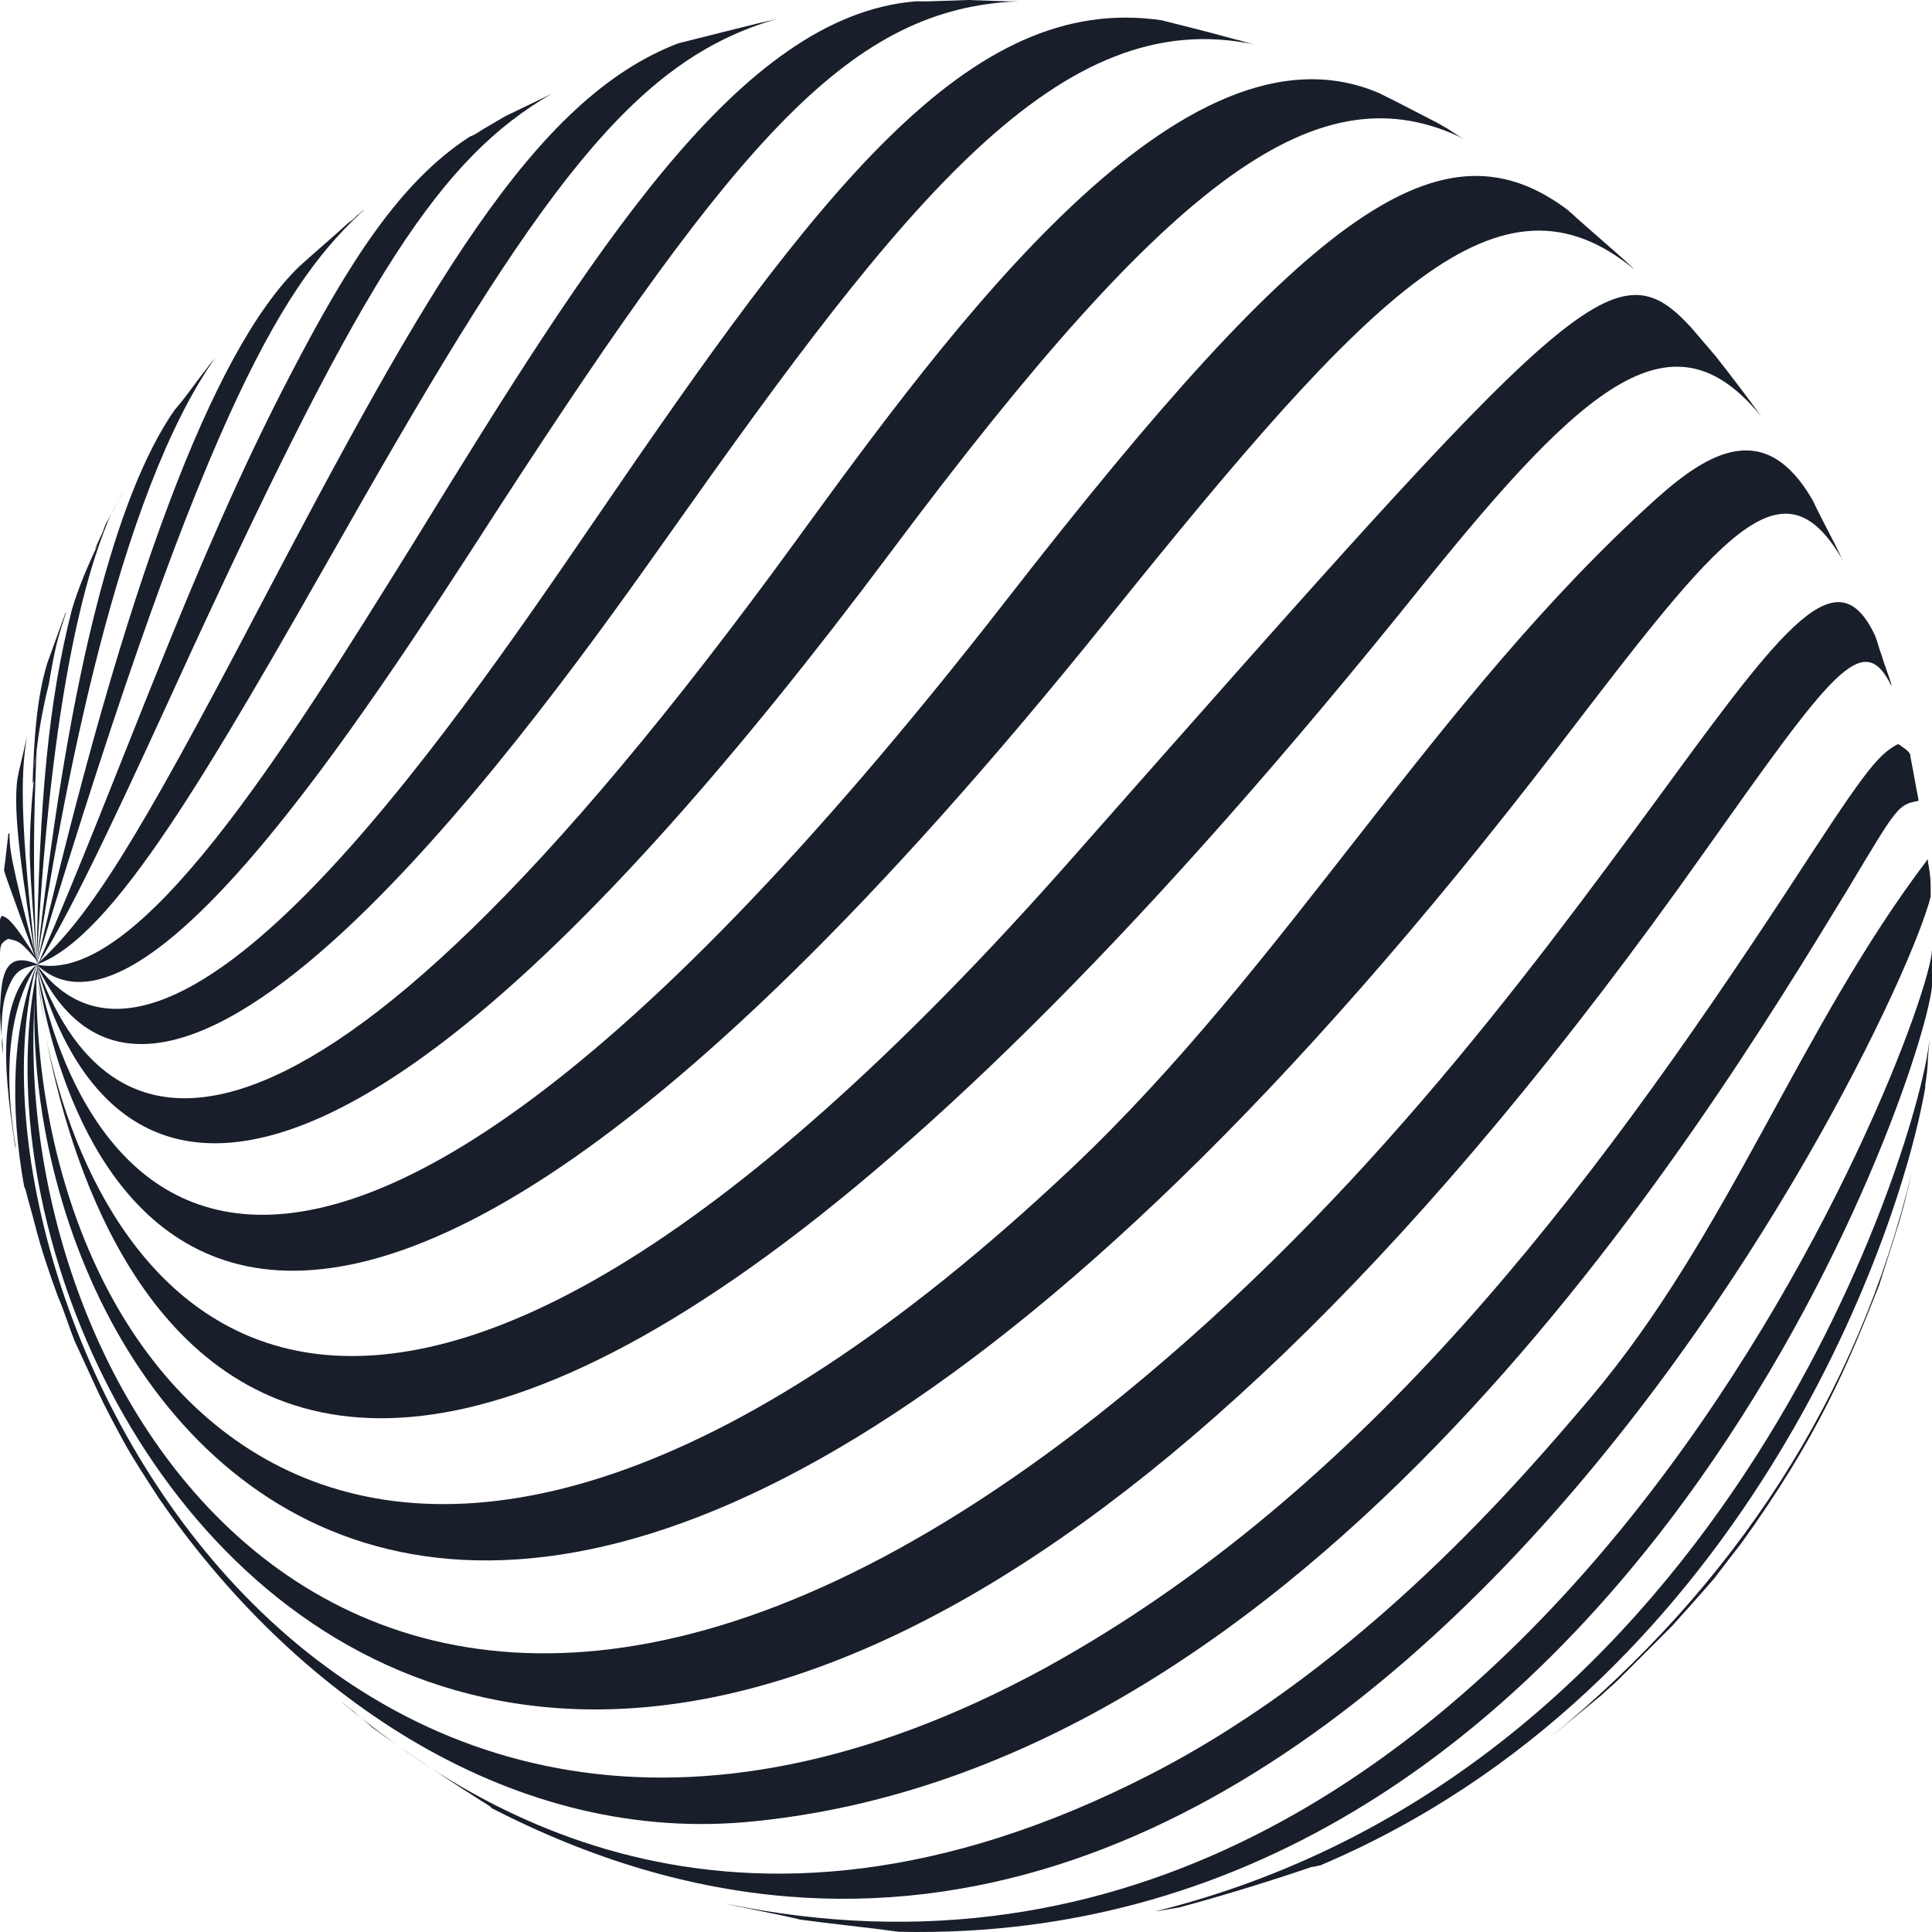 <svg width="128" height="128" viewBox="0 0 128 128" fill="none" xmlns="http://www.w3.org/2000/svg">
<path d="M2.242 50.907C2.242 50.638 2.332 50.28 2.332 50.011C2.332 50.37 2.332 50.638 2.242 50.907Z" fill="#191E2B"/>
<path d="M8.252 32.444L7.355 34.058C7.355 34.147 7.266 34.147 7.266 34.237C7.176 34.416 7.086 34.595 6.997 34.775C7.086 34.685 7.086 34.506 7.176 34.416C6.997 34.685 6.907 34.954 6.817 35.223L6.279 36.388C6.369 36.298 6.369 36.209 6.458 36.119C5.83 37.463 5.203 38.897 4.754 40.421C3.229 46.426 2.601 52.879 2.422 63.903C3.498 43.468 6.369 36.388 7.355 34.058C7.624 33.52 7.983 32.982 8.252 32.444Z" fill="#191E2B"/>
<path d="M1.794 48.756C1.615 49.563 1.435 50.37 1.256 51.087L1.166 51.535C0.807 53.775 1.525 58.436 2.422 63.903C2.332 63.455 2.332 63.007 2.242 62.469C1.256 53.506 1.435 50.907 1.794 48.756Z" fill="#191E2B"/>
<path d="M0.538 55.389C0.448 56.105 0.359 57.002 0.269 57.629C0.269 57.719 0.269 57.808 2.512 63.903C0.628 56.822 0.628 56.105 0.628 55.209C0.538 55.209 0.538 55.299 0.538 55.389Z" fill="#191E2B"/>
<path d="M124.322 85.592C124.412 85.413 124.412 85.323 124.502 85.144C124.861 83.979 125.309 82.635 125.668 81.469C126.027 80.394 126.385 78.87 126.655 77.705C123.067 92.493 114.994 105.041 102.615 115.169L106.114 112.301C106.472 111.942 106.831 111.673 107.19 111.315C108.266 110.239 109.522 108.984 110.778 107.73C111.495 106.923 112.392 105.937 113.559 104.593C114.097 103.876 114.725 103.069 115.352 102.263C120.465 95.182 122.439 90.342 124.322 85.592Z" fill="#191E2B"/>
<path d="M0.09 60.676C0.09 60.766 0 60.856 0 60.945C0 61.573 0 62.021 0 62.021C0 62.379 0 62.827 0 63.276C0 62.559 0.09 62.469 0.538 62.2C1.345 62.379 1.345 62.379 2.601 63.813C0.807 60.856 0.448 60.766 0.09 60.676Z" fill="#191E2B"/>
<path d="M87.456 123.593C115.173 111.852 125.758 82.455 127.552 72.059C127.552 71.969 127.552 71.969 127.552 71.88C127.641 71.342 127.731 70.625 127.731 70.087L127.821 69.012C127.821 69.012 127.821 69.012 127.821 68.922C127.282 75.016 114.814 117.14 76.513 126.641C77.051 126.551 77.589 126.461 78.127 126.372C80.819 125.655 84.317 124.579 86.918 123.683C87.187 123.683 87.277 123.593 87.456 123.593Z" fill="#191E2B"/>
<path d="M0.448 65.695C0.987 64.261 1.345 64.172 2.512 63.903C0.09 62.827 0.09 65.068 0 66.95C0 67.667 0.09 68.563 0.179 69.191V69.908C0.09 68.922 0 66.861 0.448 65.695Z" fill="#191E2B"/>
<path d="M128 65.337C128 65.068 128 64.889 128 64.62V64.441C128 64.172 128 63.903 128 63.634C128 63.365 128 63.186 128 62.917C127.91 67.757 101.539 137.306 47.989 126.103C49.514 126.461 51.577 126.82 53.012 127.178C54.985 127.447 57.587 127.716 59.56 127.985C107.638 129.061 127.372 71.7 128 65.337Z" fill="#191E2B"/>
<path d="M0.987 75.823C0.987 75.913 1.076 76.092 1.076 76.182C-0.269 68.384 1.704 65.158 2.422 63.903C-2.38586e-07 66.144 0.09 69.997 0.987 75.823Z" fill="#191E2B"/>
<path d="M32.471 119.74C87.008 147.972 125.488 68.922 127.91 59.422C127.91 59.332 127.91 59.332 127.91 59.242V58.794C127.91 58.705 127.91 58.705 127.91 58.615C127.91 58.167 127.821 57.539 127.731 57.091C127.731 57.002 127.731 57.002 127.731 56.912C119.21 68.115 114.545 81.738 105.396 92.583C100.911 97.871 90.416 110.239 76.334 117.499C48.168 132.018 30.318 119.112 22.604 112.749C22.873 112.928 23.142 113.197 23.411 113.376L24.667 114.452C26.999 116.155 30.139 118.216 32.561 119.74C32.471 119.74 32.471 119.74 32.471 119.74Z" fill="#191E2B"/>
<path d="M1.615 78.691V78.602C1.615 78.691 1.704 78.781 1.704 78.87C1.884 79.587 2.153 80.484 2.332 81.201C2.691 82.635 3.319 84.517 3.857 85.951C4.216 86.757 4.575 87.922 4.933 88.819C5.382 89.805 6.01 91.149 6.458 92.135C6.907 93.121 7.624 94.465 8.163 95.451C8.79 96.616 9.687 97.96 10.495 99.215C19.285 112.032 33.458 122.07 49.334 120.725C86.918 117.409 112.662 74.927 122.439 58.884C125.758 53.327 125.758 53.327 127.103 53.058V52.969C126.924 52.072 126.744 50.997 126.565 50.101V50.011C126.475 49.742 126.027 49.473 125.758 49.294C124.322 50.011 123.336 51.445 118.313 59.153C105.306 78.96 90.416 98.857 69.247 110.508C21.348 136.589 -3.409 85.682 2.422 63.903C0.807 68.115 0.628 73.314 1.615 78.691Z" fill="#191E2B"/>
<path d="M112.841 56.554C121.362 44.544 123.425 41.586 125.309 45.44V45.35C125.13 44.723 124.861 44.096 124.681 43.468C124.502 43.02 124.412 42.572 124.233 42.124C121.721 36.746 118.223 41.407 109.971 52.7C100.821 65.158 89.43 80.573 72.746 93.748C23.501 132.466 -0.807 91.149 2.512 63.992C-4.216 94.734 38.84 161.236 112.841 56.554Z" fill="#191E2B"/>
<path d="M103.243 49.473C114.007 35.402 118.043 30.114 122.08 37.105C122.08 37.015 121.99 37.015 121.99 36.926C121.452 35.761 120.645 34.327 120.106 33.161C116.967 27.694 113.2 29.935 109.701 33.072C94.991 46.336 85.303 63.903 70.952 77.436C24.757 120.994 1.794 91.776 2.422 63.903C-0.179 92.314 31.395 143.042 103.243 49.473Z" fill="#191E2B"/>
<path d="M94.363 38.629C105.127 25.274 110.868 20.435 116.698 27.605C115.801 26.35 114.635 24.826 113.648 23.572C113.11 22.944 112.572 22.317 112.034 21.689C106.921 16.133 104.23 19.27 71.221 56.643C23.501 110.867 6.638 86.399 3.05 68.743C6.1 84.786 21.528 129.509 94.363 38.629Z" fill="#191E2B"/>
<path d="M2.512 64.62C2.601 65.964 2.87 67.309 3.139 68.832C2.781 66.95 2.601 65.427 2.512 64.62Z" fill="#191E2B"/>
<path d="M2.422 63.903C2.422 63.903 2.422 64.172 2.512 64.62C2.512 64.351 2.422 64.172 2.422 63.903Z" fill="#191E2B"/>
<path d="M73.284 41.138C91.134 18.911 99.386 10.576 108.266 17.835C108.177 17.746 108.177 17.746 108.087 17.656C106.831 16.491 105.217 15.147 104.05 14.071C104.05 14.071 103.961 14.071 103.961 13.982C95.619 7.618 86.918 13.713 66.646 39.794C13.724 107.819 3.857 71.79 2.422 63.903C3.139 69.639 11.392 118.037 73.284 41.138Z" fill="#191E2B"/>
<path d="M59.022 36.567C77.769 11.472 87.456 4.481 97.054 9.231C96.695 9.052 96.426 8.873 96.157 8.694L95.888 8.514C95.709 8.425 95.439 8.246 95.26 8.156L92.479 6.722C92.121 6.543 91.762 6.363 91.403 6.184C78.397 0.538 62.968 21.779 52.653 35.94C19.195 81.918 6.907 76.54 2.422 63.903C5.292 74.658 16.415 93.569 59.022 36.567Z" fill="#191E2B"/>
<path d="M44.401 35.312C59.919 13.354 70.234 0.179 83.151 2.958C82.702 2.868 82.254 2.689 81.805 2.599C80.191 2.151 78.397 1.703 76.961 1.344C64.135 -0.538 54.268 12.727 39.378 34.506C29.511 48.935 11.123 75.734 2.422 63.903C11.123 82.455 36.149 46.964 44.401 35.312Z" fill="#191E2B"/>
<path d="M33.009 33.699C49.065 8.963 56.42 0.538 67.453 0.09C67.274 0.09 67.005 0.09 66.826 0.09L64.135 0L61.533 0.09C61.264 0.09 60.905 0.09 60.636 0.09C48.975 1.075 39.378 16.491 27.358 36.029C18.837 49.742 9.149 65.337 2.422 63.903C9.239 70.356 23.591 48.308 33.009 33.699Z" fill="#191E2B"/>
<path d="M22.784 35.312C35.7 12.548 41.979 3.944 51.487 1.255C49.873 1.613 47.809 2.151 46.015 2.599C45.657 2.689 45.298 2.778 44.939 2.868C35.341 6.543 28.345 19.001 17.043 40.511C9.06 55.747 5.92 60.766 2.422 63.903C7.535 62.11 13.903 50.907 22.784 35.312Z" fill="#191E2B"/>
<path d="M36.597 6.184C36.418 6.274 36.238 6.363 36.059 6.453L33.458 7.708L31.933 8.604C31.664 8.783 31.395 8.963 31.125 9.052C26.551 12.01 23.142 17.298 19.195 24.916C12.648 37.463 8.163 50.907 2.512 63.903C5.023 59.87 8.432 52.431 12.737 43.02C24.219 18.194 29.152 10.486 36.597 6.184Z" fill="#191E2B"/>
<path d="M24.129 13.892C23.95 13.982 23.86 14.161 23.68 14.25C23.591 14.34 23.501 14.43 23.411 14.519C23.322 14.609 23.142 14.699 23.053 14.788C21.976 15.774 20.81 16.76 19.823 17.656C14.083 23.213 8.252 38.808 2.422 63.903C13.903 25.812 19.195 18.463 24.129 13.892Z" fill="#191E2B"/>
<path d="M13.724 24.378C13.006 25.274 12.289 26.35 11.571 27.157C11.481 27.336 11.302 27.515 11.212 27.694C7.355 33.699 4.395 45.888 2.422 63.903C4.126 52.7 7.804 32.713 14.352 23.572C14.172 23.84 13.903 24.109 13.724 24.378Z" fill="#191E2B"/>
<path d="M2.422 49.742C2.601 48.218 2.87 46.785 3.229 45.35C3.678 42.751 3.767 42.482 4.395 40.511C4.395 40.6 4.306 40.6 4.306 40.69C3.947 41.676 3.498 42.931 3.139 43.916C2.422 46.247 2.242 49.025 2.153 52.162C2.153 51.983 2.153 51.893 2.242 51.714C2.063 53.327 1.973 55.03 1.973 56.643C2.063 59.242 2.153 59.601 2.422 63.724C2.153 57.271 2.242 54.223 2.422 49.742ZM2.242 50.907C2.242 50.638 2.332 50.28 2.332 50.011C2.332 50.37 2.332 50.638 2.242 50.907Z" fill="#191E2B"/>
</svg>
